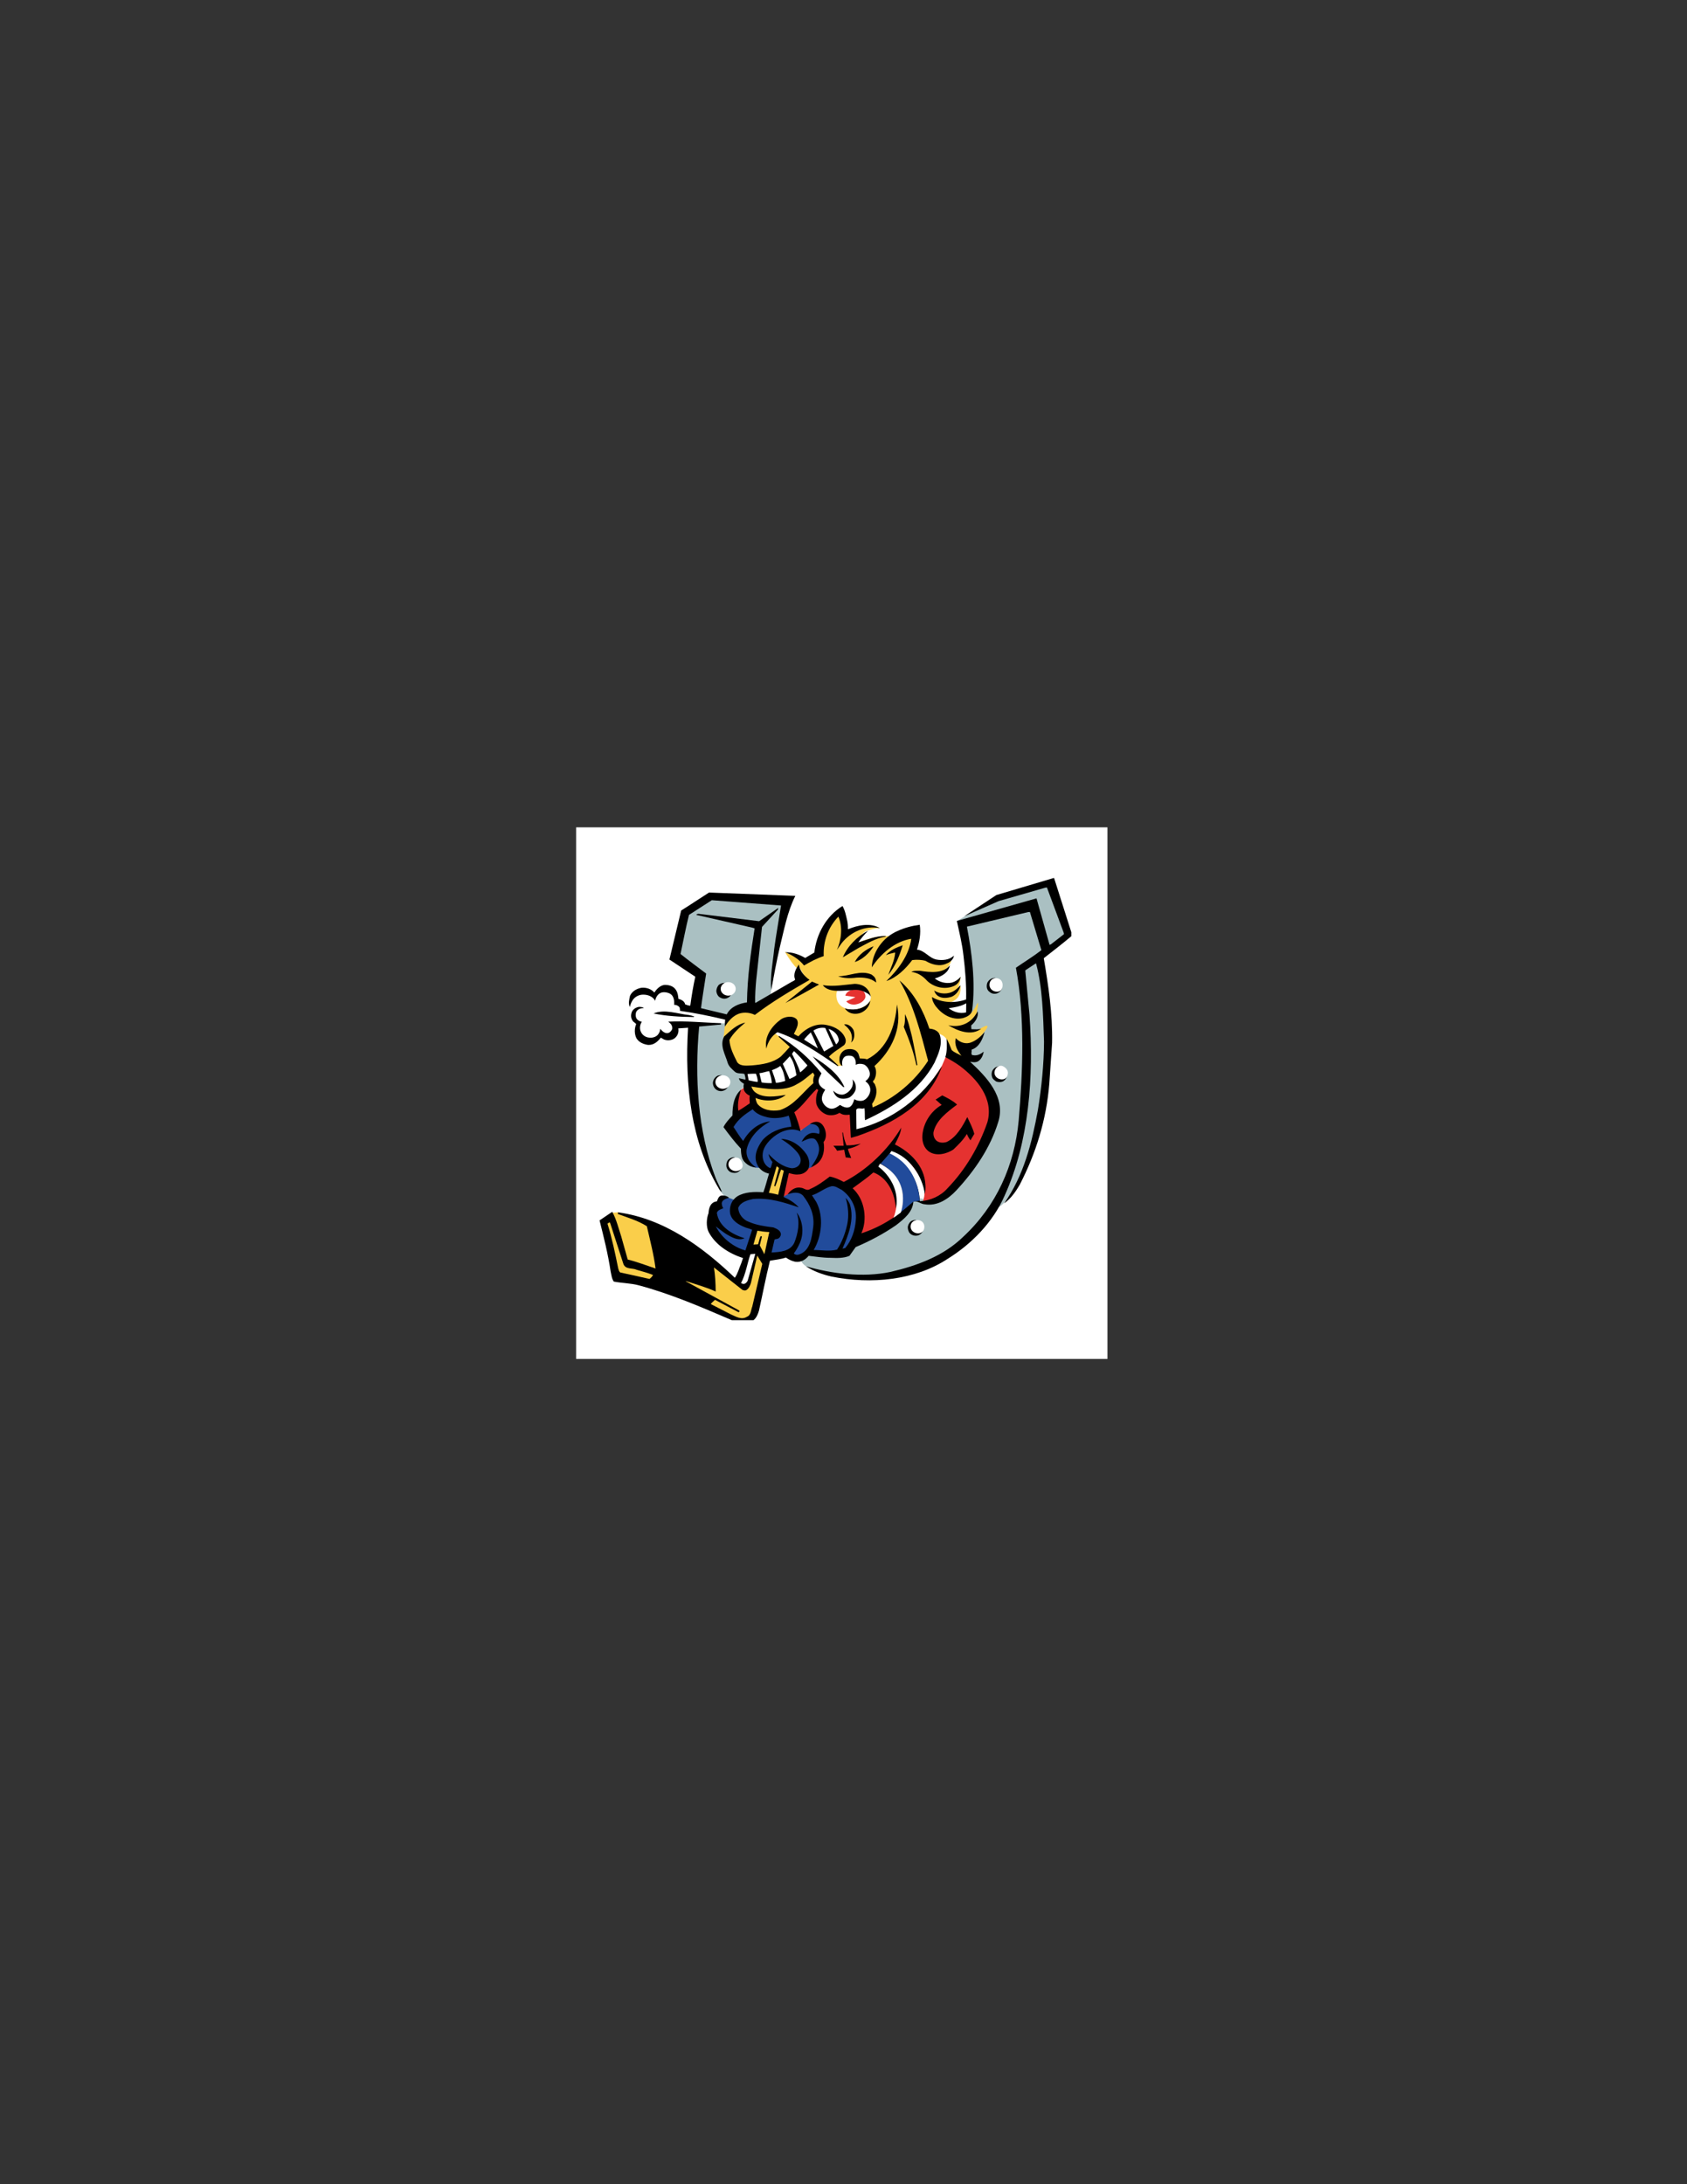 <?xml version="1.0" encoding="utf-8"?>
<!-- Generator: Adobe Illustrator 14.0.0, SVG Export Plug-In . SVG Version: 6.00 Build 43363)  -->
<!DOCTYPE svg PUBLIC "-//W3C//DTD SVG 1.1//EN" "http://www.w3.org/Graphics/SVG/1.1/DTD/svg11.dtd">
<svg version="1.1" id="Layer_1" xmlns="http://www.w3.org/2000/svg" xmlns:xlink="http://www.w3.org/1999/xlink" x="0px" y="0px"
	 width="612px" height="792px" viewBox="0 0 612 792" enable-background="new 0 0 612 792" xml:space="preserve">
<rect x="0" y="0" width="612" height="792" fill="#333333" stroke="none"/>
<g>
	<polygon fill-rule="evenodd" clip-rule="evenodd" fill="#FFFFFF" points="209,300 401.756,300 401.756,492.756 209,492.756 
		209,300 	"/>
	<path fill-rule="evenodd" clip-rule="evenodd" fill="#AAC0C2" d="M310.689,449.938l-3.678,4.313l-13.892-0.32
		c0,0-3.357,3.995-2.716,2.077c0,0-0.48,2.713,4.793,4.474c0,0,16.288,4.789,33.223,0.476c16.929-4.308,28.428-18.524,31.626-22.678
		c0,0,3.191,1.275,8.621-8.308c0,0,8.468-18.049,9.903-30.825c0,0,3.438-46.563-1.115-51.592l10.063-8.867l-6.47-18.925
		l-18.926,5.269l-14.856,8.868l1.676,1.436c0,0,4.794,25.876,2.156,34.738v16.053c0,0,18.69,11.26,5.51,31.146
		c0,0-5.27,11.979-18.686,18.69c0,0-2.877-1.677-6.47-1.677l-3.354,5.27L310.689,449.938L310.689,449.938z"/>
	<path fill-rule="evenodd" clip-rule="evenodd" fill="#AAC0C2" d="M251.752,371.033h11.5c0,0-1.917,16.289,7.026,16.609l0.32,6.39
		c0,0-4.153,0.481-3.834,8.948l-3.197,5.108l6.391,7.025c0,0-1.596,5.436,1.595,6.711c0,0,1.123,0.801,4.153,0.961
		c0,0,1.441,2.077,3.995,2.077l-2.237,8.621c0,0-9.583-1.595-10.54,3.038l-4.313-3.038c0,0-1.756-1.916-1.917-2.872
		c0,0-12.62-26.996-9.263-42.329l-1.121-17.411L251.752,371.033L251.752,371.033z"/>
	<path fill-rule="evenodd" clip-rule="evenodd" fill="#AAC0C2" d="M248.555,330.781l-3.514,16.613l8.627,6.07l-0.96,12.135
		l10.543,2.878c0,0,3.833-3.834,8.622-3.193c4.794,0.636,7.667-3.833,7.667-3.833l0.22-2.437c0,0,4.894-31.427,5.535-32.387
		l-27.794-2.237L248.555,330.781L248.555,330.781z"/>
	<path fill-rule="evenodd" clip-rule="evenodd" fill="#E53230" d="M295.833,393.712l-8.622,8.788l2.077,7.825l7.026-3.037
		c0,0,4.793,4.314,0.321,5.274c0,0,4.789,7.827-3.995,9.903c0,0-0.64,3.353-6.87,1.596l-2.873,10.704c0,0,5.27-3.036,6.39-3.036
		l3.672,0.96c0,0,7.026-4.153,7.827-4.474c0.796-0.321,5.589,2.076,5.589,2.076s14.378-10.063,17.249-14.697
		c0,0,14.857,11.185,11.181,19.967c0,0,13.26,2.076,23.644-24.435c0,0,5.91-15.338-4.634-21.408l-10.224-7.667l-1.917,4.474
		c0,0-6.711,10.543-8.307,11.179c-1.596,0.642-12.455,12.141-23.799,13.101l-0.636-8.467c0,0-3.357,1.277-4.794-0.32
		c0,0-9.423,4.313-6.55-7.026L295.833,393.712L295.833,393.712z"/>
	<path fill-rule="evenodd" clip-rule="evenodd" fill="#214B9B" d="M290.244,410.092l-1.316-1.441l-6.951,1.675
		c0,0-13.055,9.223-2.518,14.258l1.682-3.118c0,0,4.269,4.064,10.358,2.758c0.841-0.181,2.277-0.721,2.878-0.961
		c0.6-0.241,4.373-3.714,3.652-10.063c-0.72-6.345,1.196-4.429-0.72-5.51c-1.917-1.075-3.233-0.24-3.233-0.24L290.244,410.092
		L290.244,410.092z"/>
	<path fill-rule="evenodd" clip-rule="evenodd" fill="#214B9B" d="M286.17,432.85l-2.037,1.075l-0.835,0.841l-6.23-0.96
		c0,0-22.764,1.796-2.757,10.662l6.23,1.438l-1.316,9.103l7.427-0.836c0,0,0.596,2.513,3.472,1.196
		c2.877-1.316,6.47-5.149,6.109-11.86c-0.36-6.711-4.674-12.22-6.349-12.1C288.207,431.529,286.17,432.85,286.17,432.85
		L286.17,432.85z"/>
	<path fill-rule="evenodd" clip-rule="evenodd" fill="#214B9B" d="M273.71,445.305l-3.233,9.942c0,0-16.053-7.546-11.739-16.407
		l2.876-5.155l2.272,0.481l2.277,0.835c0,0,0.721,8.747,6.47,9.708C278.384,445.666,273.71,445.305,273.71,445.305L273.71,445.305z"
		/>
	<path fill-rule="evenodd" clip-rule="evenodd" fill="#214B9B" d="M273.154,401.063c0,0,5.59,5.431,13.256,1.598l2.237,5.909
		c0,0-18.53,2.397-11.023,14.692c0,0-6.386,1.281-7.667-2.872l-0.321-4.955l-5.428-7.025L273.154,401.063L273.154,401.063z"/>
	<path fill-rule="evenodd" clip-rule="evenodd" fill="#E53230" d="M272.514,400.423l-5.27,2.873c0,0-0.96-7.987,3.033-8.942
		l2.716,2.077L272.514,400.423L272.514,400.423z"/>
	<path fill-rule="evenodd" clip-rule="evenodd" fill="#FACE4A" d="M326.063,355.581l9.942,18.325c0,0,5.509,0.241,7.186,2.637
		c1.677,2.397,0.721,4.794,0.721,4.794l5.51,2.152l0.961-1.917l1.676-1.797c11.98-12.455,2.862-6.3,2.753-6.35
		c-0.12-0.051-5.148-0.235-5.148-0.235l4.553-5.515c0,0,1.231-5.564,0.239-3.593c-3.757,7.451-6.95,4.074-6.95,4.074l-7.906-4.549
		c0,0,9.583,1.917,8.867-6.229c0,0-1.682,6.946-8.628,2.632c0,0,8.148,3.597,8.628-5.75c0,0-4.644,5.899-10.544,0
		c-0.479-0.481,5.03-0.481,7.186-5.749l-15.572-0.956L326.063,355.581L326.063,355.581z"/>
	<path fill-rule="evenodd" clip-rule="evenodd" fill="#FACE4A" d="M316.359,385.405c0,0,0.24,5.035-0.48,5.755
		c-0.721,0.715,1.437,8.382-0.721,9.103c-2.156,0.721,0.241,3.112,0.241,3.112s19.646-3.353,24.199-26.591l-2.397-1.917
		l-10.298-18.691c0,0,4.549-15.812,4.789-17.009c0.241-1.2-7.666,0.481-7.666,0.481s-5.51-1.441-14.137,2.873
		c0,0,2.877-4.553,4.554-5.029c1.677-0.48,3.111-0.961,4.549-0.961c1.441,0-7.906-2.397-12.456,2.157l-1.441-7.667
		c0,0-6.224,2.637-7.426,14.376l-5.509,3.114l-7.426-3.353c0,0,5.028,8.387,5.028,5.269c0-0.239,2.637,4.554,2.637,4.554
		l-19.165,10.543c0,0-7.907,0.235-9.108,3.593l-1.196,3.112l-0.48,4.555l5.27,10.302c0,0,9.108,0,11.024-0.721
		c1.916-0.721,9.103-6.709,9.103-6.709l-6.465-4.789l-0.481-0.962l5.99-2.156l-0.481,2.397l4.313,2.637
		c0,0,4.074-8.388,12.937-2.878c0,0,5.353,3.993-4.469,8.548l4.709,4.153l1.677-0.241c0,0-3.114-4.553,2.877-4.553
		c5.99,0,2.157,2.157,2.633,2.878C311.566,385.405,316.359,385.405,316.359,385.405L316.359,385.405z"/>
	<polygon fill-rule="evenodd" clip-rule="evenodd" fill="#FACE4A" points="221.958,439.795 226.992,456.563 238.011,460.402 
		235.618,443.868 224.354,439.555 221.958,439.795 	"/>
	<path fill-rule="evenodd" clip-rule="evenodd" d="M388.644,339.475c-3.211,2.722-6.712,5.393-9.993,7.979
		c1.682,9.924,3.213,19.986,3.023,30.67l-1.006,14.712c-1.057,13.271-4.89,25.396-10.689,36.655c-1.485,2.587-3.258,5.129-5.7,6.855
		c7.091-10.019,10.064-21.854,12.266-33.979c1.296-8.001,2.156-16.338,2.202-24.675c-0.331-9.538-0.525-19.507-2.873-28.273
		l-0.095-0.095l-3.789,2.493l-0.044,0.239l1.53,15.952c1.582,22.669-0.145,46.003-9.057,65.605
		c-4.169,9.532-11.98,17.488-20.651,22.854c-11.739,7.717-27.647,9.348-42.121,6.42c-3.257-0.766-6.47-1.866-9.247-3.733
		c9.152,2.683,20.556,4.169,30.621,2.057c9.633-2.251,19.165-5.699,26.401-12.745c12.03-11.163,18.64-25.921,20.127-42.118
		c1.53-17.825,2.302-37.857-1.006-55.441c3.111-2.157,6.37-4.124,9.247-6.376l-4.168-13.846l-0.671,0.045l-22.188,5.274
		c1.871,9.678,3.161,20.222,1.916,30.38c-0.336,1.676-2.063,2.442-3.543,2.827c-3.883,0.766-7.426-1.392-9.729-4.409
		c-0.671-0.96-1.245-2.011-1.296-3.256c3.453,2.106,8.437,2.296,12.366,0.859c0.139-5.363-0.336-10.778-0.962-15.958
		c-0.475-4.308-1.53-8.432-2.392-12.505l28.893-8.192l4.745,16.864l0.476-0.19l4.743-3.688l-0.095-0.531l-6.086-16.388l-0.574,0.05
		l-16.965,4.888l-12.504,5.511l11.694-7.716l20.792-6.181h0.145l6.255,19.665V339.475L388.644,339.475z"/>
	<path fill-rule="evenodd" clip-rule="evenodd" d="M288.518,324.84c-2.924,5.891-4.12,12.505-5.701,18.925
		c-1.15,5.035-2.11,10.114-3.021,15.193c-0.476-4.984,0.574-9.874,1.055-14.808c0.72-5.319,1.677-10.543,2.492-15.813l-25.111-1.916
		l-8.287,5.319c-1.151,4.649-2.062,9.439-3.067,14.182c2.972,2.397,6.275,4.793,9.298,7.091c-0.625,4.123-1.342,8.336-1.873,12.555
		l9.343,2.251c1.441-2.827,4.508-3.928,7.335-4.357c0.141-9.153,1.386-18.066,2.777-26.838l-0.96-0.285l-20.222-4.599
		c0.481-0.671,1.392-0.24,2.063-0.24l20.751,2.536l6.895-4.789l-0.044,0.526l-5.8,6.325l-2.106,19.26
		c-0.24,2.688-0.431,5.42-0.386,8.146l0.146,0.146l13.08-7.616c0.431-0.241,0.96-0.386,1.296-0.817
		c-0.866-2.011,0.285-3.928,1.34-5.51c0.285,2.298,1.917,4.215,3.878,5.606c-6.945,4.023-13.511,7.856-19.836,12.694
		c-2.011-1.005-4.789-1.145-6.755,0c-1.631,0.867-3.118,2.544-4.074,4.219c-0.095-0.859-0.049-1.726,0.049-2.491
		c-5.369-1.292-10.783-2.397-16.388-3.208c0-0.575,0-1.295-0.531-1.631c-0.429-0.335-0.956-0.574-1.581-0.525
		c0.1-1.536-0.096-3.357-1.626-4.124c-1.106-0.526-2.878-0.766-3.884,0.145c-0.766,0.621-1.246,1.532-1.392,2.492
		c-0.715-1.392-2.392-2.156-3.974-2.207c-1.631-0.139-3.357,0.625-4.268,2.112c-0.43,0.715-0.766,1.487-0.911,2.348
		c-0.671-1.202-0.235-2.828,0.05-4.074c0.766-1.677,2.397-2.538,4.024-2.878c1.917-0.234,3.737,0.481,4.793,1.728
		c0.766-1.247,2.302-2.872,4.074-2.777c1.487,0.044,2.972,0.525,3.783,1.866c0.625,0.961,0.771,2.013,0.865,3.163
		c1.006,0.291,2.252,0.865,2.443,2.011c0.625,0.241,1.196,0.481,1.871,0.481c0.476-3.543,1.051-7.045,1.817-10.494l-9.388-6.23
		l4.263-17.774c3.403-2.111,6.705-4.363,10.108-6.52L288.518,324.84L288.518,324.84z"/>
	<path fill-rule="evenodd" clip-rule="evenodd" d="M307.353,333.899c0.189,0.905,0.285,1.865,0.235,2.922l0.145,0.095
		c3.452-1.441,8.001-2.397,11.454-0.386c-5.274-1.006-10.588,1.342-13.852,5.465l-1.721,2.441c1.625-3.543,2.156-8.386,0.525-12.074
		c-3.643,3.833-5.559,8.818-5.319,14.327c-2.536,0.815-4.838,2.061-7.141,3.403c-1.625-2.108-4.213-3.783-6.8-4.79
		c2.536-0.099,5.08,0.811,7.231,2.057l3.307-1.962c0.766-6.754,4.314-13.224,10.209-16.869
		C306.582,330.11,306.917,332.026,307.353,333.899L307.353,333.899z"/>
	<path fill-rule="evenodd" clip-rule="evenodd" d="M333.659,335.334c0.476,3.068-0.095,6.275-1.006,9.007
		c2.827,0.285,4.309,3.017,7.04,3.593c2.207,0.43,4.795,0.145,6.376-1.436c-0.146,1.341-1.392,2.441-2.638,2.873
		c-2.491,1.245-5.459,0.384-7.666-0.957c-1.486-0.431-3.213-0.481-4.839-0.285c-2.448,3.256-5.609,6.325-9.393,7.616
		c4.169-3.979,8.241-9.248,9.057-15.333c-5.944,0.911-11.163,5.509-14.326,10.348c0.19-5.509,4.073-10.924,9.342-13.175
		C328.099,336.435,330.781,335.714,333.659,335.334L333.659,335.334z"/>
	<path fill-rule="evenodd" clip-rule="evenodd" d="M311.375,341.705c3.213-0.911,6.275-2.392,9.92-2.297
		c0.049,0.044,0.049,0.19-0.046,0.24c-3.599,0.525-6.616,2.443-9.683,4.023l-5.796,3.448c1.627-3.973,5.22-7.616,9.153-9.627
		C313.628,338.783,312.331,340.319,311.375,341.705L311.375,341.705z"/>
	<path fill-rule="evenodd" clip-rule="evenodd" d="M322.255,353.494c0.91-2.637,2.251-5.129,2.492-8.002l-0.101-0.095
		c-1.146,0.241-2.251,0.526-3.303,0.956c1.721-1.917,3.879-2.777,6.129-3.593C326.327,346.594,324.842,350.282,322.255,353.494
		L322.255,353.494z"/>
	<path fill-rule="evenodd" clip-rule="evenodd" d="M316.936,343.097c-1.582,2.492-3.979,4.838-6.855,5.749
		C311.521,346.113,314.108,344.247,316.936,343.097L316.936,343.097z"/>
	<path fill-rule="evenodd" clip-rule="evenodd" d="M339.117,354.79c1.582,1.291,4.029,2.012,6.281,1.481
		c1.195-0.38,2.297-1.101,3.112-2.106c-0.19,1.392-1.056,2.778-2.441,3.354c-3.213,1.441-7.191,0.53-9.684-1.821
		c-1.53-1.722-3.492-3.063-5.745-3.258c0.767-0.525,2.107-0.43,3.114-0.43c3.642,0.574,8.336,1.101,10.828-1.962
		C344.103,352.729,341.565,354.07,339.117,354.79L339.117,354.79z"/>
	<path fill-rule="evenodd" clip-rule="evenodd" d="M317.076,354.12c0.53,0.571,0.77,1.292,0.77,2.151
		c-1.916-1.625-4.553-1.916-7.141-1.771c-2.207,0.291-4.699,0.291-6.661-0.525c4.074,0.095,8.096-2.397,12.17-0.576L317.076,354.12
		L317.076,354.12z"/>
	<path fill-rule="evenodd" clip-rule="evenodd" d="M361.161,354.646c-0.62,0.24-1.246,0.766-1.485,1.392
		c-0.241,0.62-0.095,1.436,0.239,1.96c0.43,0.53,1.006,0.911,1.677,0.961c0.815,0.095,1.485-0.385,1.967-0.866
		c-0.24,1.151-1.102,1.967-2.252,2.207c-1.006,0.19-1.872-0.194-2.492-0.766c-0.962-0.77-1.006-2.156-0.625-3.211
		C358.765,355.22,359.87,354.456,361.161,354.646L361.161,354.646z"/>
	<path fill-rule="evenodd" clip-rule="evenodd" d="M337.157,372.995c1.53,0.101,3.207,0.721,3.783,2.302
		c1.104,3.498-0.576,6.996-1.918,10.013c-5.319,10.019-15.332,16.344-25.205,20.892c-0.189-1.481,0.05-2.967-0.239-4.407
		c-0.907,0.624-2.394-0.526-2.968,0.669l0.095,7.002c12.695-2.973,24.101-11.601,31.051-22.91
		c-4.794,13.757-17.971,20.942-30.67,25.352l-2.297,0.671l-0.146-0.19l-0.38-8.197c-0.96,0.096-2.156,0.19-3.023-0.285l-0.715-0.385
		c-1.202,0.816-3.068,1.102-4.553,0.67c-1.771-0.62-3.354-2.201-3.834-4.022c-0.24-1.677,0-3.453,0.716-4.89l-0.57-0.43
		c-2.878,2.732-5.034,6.135-8.148,8.483c1.007,2.201,1.677,4.599,2.348,6.944c-3.354-1.625-7.141-0.189-9.728,1.871
		c-2.253,1.823-4.359,4.264-4.074,7.428c0.19,1.771,1.101,3.352,2.777,4.022c0.436-0.62,0.481-1.53,0.771-2.251
		c-0.67-0.812-1.247-1.817-1.441-2.924c2.156,2.348,5.084,4.745,8.436,5.175c1.292,0,2.443-0.525,3.019-1.722
		c0.859-2.301-1.005-4.168-2.538-5.654c-1.346-1.297-2.928-2.303-4.363-3.257c3.787,0.139,7.091,2.441,9.247,5.604
		c0.911,1.485,1.342,3.498,0.671,5.225c-0.671,1.149-2.057,2.057-3.593,2.057c-1.246,0.194-2.398-0.235-3.498-0.477l-1.867,8.672
		c2.011,0.911,3.928,2.012,5.459,3.738c-5.224-1.727-10.539-3.548-16.579-3.018c-2.011,0.43-4.553,1.102-5.363,3.207
		c0.043,2.303,1.815,4.359,3.877,5.08c2.732,1.201,5.799,1.631,8.867,2.012c1.146,0.48,2.633,1.057,2.732,2.492
		c-0.049,0.67-0.481,1.392-1.201,1.631l-1.101,0.24l-1.101,4.744c3.112-0.189,6.705-0.386,8.241-3.498
		c1.342-3.308,2.158-7.431,0.861-11.024c2.442,3.118,2.732,8.103,0.911,11.601c-0.525,1.145-1.15,2.201-1.917,3.207
		c0.285,0.48,0.956,0.576,1.486,0.531c4.504-1.152,5.029-6.282,5.559-10.209c0.475-4.409-1.2-8.002-3.692-11.215
		c-1.487-1.58-3.929-1.15-5.604-0.479c1.006-1.486,2.778-2.827,4.793-2.394c1.146,0.046,2.106,1.293,3.304,0.478
		c2.637-1.146,4.888-2.777,7.19-4.55c1.817,0.335,3.449,1.102,5.08,1.962c8.382-4.313,15.952-11.499,20.842-19.691
		c-0.19,2.106-1.342,4.118-2.302,6.086c5.609,2.777,10.733,7.855,11.069,14.611c0.1,1.15,0,2.251-0.19,3.403
		c-0.955-6.612-5.465-13.462-12.125-15.619l-0.671,0.956c6.616,3.068,10.639,10.064,10.974,17.25
		c3.884-0.241,7.526-1.866,10.019-4.695c6.61-6.804,11.45-15.191,14.468-23.908c2.446-8.627-3.833-15.813-9.918-20.418
		c-1.723-1.245-3.544-2.296-5.319-3.256c0.675-2.106,0.574-4.454,0.436-6.661c0.764,1.296,1.29,2.733,1.866,4.123
		c1.006,0.956,2.347,1.342,3.548,2.057c-1.441-1.721-2.688-3.878-2.063-6.371c1.392,1.532,3.644,2.348,5.655,1.487
		c1.916-0.721,3.542-2.208,4.789-3.693c-0.671,2.447-1.917,5.514-4.745,6.375c0.241,0.671-0.524,2.011,0.677,2.011
		c1.48,0.24,2.777-0.481,3.732-1.291c-0.19,1.291-0.86,2.872-2.107,3.543c-0.815,0.43-1.916,0.335-2.826,0.095
		c5.8,5.369,13.131,12.795,10.208,21.897c-2.828,9.248-8.437,17.494-15.193,24.775c-2.967,3.163-6.899,5.8-11.497,5.033
		c-1.438-0.099-2.493-1.296-4.075-1.055c-0.239,3.928-3.402,6.375-6.274,8.627c-4.648,3.207-9.583,5.795-14.668,7.951l-2.25,3.163
		c-2.108,0.91-4.55,0.815-6.997,0.721c-2.682,0-5.22-0.436-7.812-0.721c-1.146,1.391-2.777,2.446-4.838,2.156
		c-1.197-0.24-2.348-0.766-3.403-1.531c-1.817,0.62-3.834,0.811-5.794,1.146c-1.486,5.944-2.638,12.03-3.979,18.064
		c-0.372,1.288-0.931,2.698-2.009,3.498h-7.85c-11.056-4.732-22.097-9.526-33.797-12.65c-2.873-0.766-6.036-0.766-9.008-1.342
		c-0.766-1.051-0.861-2.392-1.151-3.637c-0.956-6.376-2.492-12.462-4.023-18.545l4.599-3.118c1.536,2.781,2.251,5.895,3.257,8.912
		l2.353,8.386c3.497,0.867,6.755,2.158,10.108,3.259c-0.671-5.221-2.011-10.253-3.163-15.332c-3.257-2.063-6.945-3.112-10.543-4.454
		l0.101-0.576c16.624,2.253,30.52,12.41,42.359,23.72c1.101-1.536,1.532-3.452,2.298-5.175l0.669-1.966
		c-4.983-1.632-10.013-4.699-12.505-9.538c-0.911-1.962-0.765-4.788,0-6.756c0.095-1.626,0.526-3.401,2.157-4.073l0.911-0.239
		c0.285-0.812,0.62-1.817,1.53-2.057c0.962-0.146,2.063,0.139,2.829,0.765c-0.861,0.336-2.538,0.671-2.633,2.063
		c0.045,0.671,0.19,1.241,0.57,1.771c-0.81,0.335-2.011,0.62-2.346,1.676c0.721,5.079,5.704,7.856,10.063,9.203
		c-2.397,1.051-4.694-0.387-6.61-1.487c-1.341-0.865-2.587-1.871-3.833-2.827c2.107,4.118,6.275,7.521,10.735,8.723l2.441-7.476
		c-0.671-0.336-1.582-0.576-2.346-0.816c-2.397-0.911-5.035-2.396-5.656-5.128c-0.334-2.538,0.576-4.886,2.682-6.227
		c2.683-1.585,6.135-1.681,9.394-1.44c0.815-2.202,1.341-4.504,2.061-6.757c-1.776-0.335-3.548-1.53-4.268-3.257
		c-1.532-3.068,0.101-6.471,1.922-8.912c2.586-2.878,6.42-4.458,10.394-4.838c-0.046-1.393-0.527-2.688-0.907-4.029
		c-2.251,0.815-5.129,1.2-7.671,0.626c-2.011-0.481-4.072-1.202-5.414-2.924c-2.777,1.817-5.124,3.398-6.945,6.422
		c1.196,1.771,2.156,3.446,3.498,5.078c2.062-3.688,5.605-6.755,9.823-7.091c-3.929,2.107-7.522,5.605-8.532,10.063
		c-0.475,2.827,1.245,5.219,3.453,6.66c-1.967-0.194-4.363-1.347-5.129-3.548c-0.334-1.006-0.431-2.302-0.431-3.308
		c-2.346-2.492-4.217-4.983-6.325-7.812c0.766-1.58,2.013-2.872,3.258-4.213c0-3.599,0.531-7.046,3.118-9.394
		c-0.671,2.348-1.392,4.89-1.005,7.522l0.095,0.095c1.435-0.766,2.682-1.722,4.073-2.633c0-0.815-0.195-1.871,0-2.781
		c-0.816-0.287-1.631-1.007-2.016-1.771c-0.285-0.766-0.336-1.772-0.095-2.542c-0.811-0.477-1.676-1.051-1.822-2.013l2.354,0.531
		c0.043-0.721-0.146-1.39-0.336-2.062c-1.105-0.386-2.637,0.046-3.548-0.865c-1.056-0.956-2.202-1.917-2.587-3.303
		c-0.861-2.972-2.972-6.23-1.246-9.443c2.397-2.156,4.553-4.358,7.666-5.028c-2.156,1.821-4.409,3.833-5.75,6.275
		c0.145,2.922,1.582,5.559,2.827,8.101c1.196,1.627,3.688,1.196,5.415,1.146c3.738-0.334,7.521-0.911,10.399-3.207
		c1.055-1.057,2.201-2.252,3.256-3.498l-4.072-3.694l0.145-0.285c5.75,3.499,11.069,8.051,15.427,13.563
		c-0.525,1.055-1.246,2.011-1.006,3.306c0.145,1.152,1.392,2.158,2.348,2.633c-0.812,1.246-1.677,2.928-0.911,4.509
		c0.574,1.24,1.727,2.252,3.116,2.392c1.292,0,2.203-0.671,3.164-1.386c1.005,0.62,2.25,1.291,3.498,0.765
		c0.961-0.574,1.436-1.771,1.677-2.827c0.911,0.526,2.106,0.766,3.213,0.48c1.341-0.53,2.396-2.017,2.586-3.452
		c0.19-1.486-0.626-2.777-1.776-3.547c0.865-0.667,1.727-1.627,1.632-2.873c-0.19-1.342-1.006-2.733-2.251-3.258
		c-0.962-0.291-2.063-0.291-2.879,0.19c0.146-1.196-0.14-2.587-1.24-3.163c-0.771-0.24-1.727-0.285-2.497,0.051
		c-0.906,0.524-1.241,1.582-1.196,2.682l0.095,0.859c-1.051-0.574-1.146-1.865-1.051-3.017c0.19-1.291,1.006-2.441,2.251-2.922
		c1.146-0.334,2.633-0.334,3.638,0.335c0.911,0.67,1.347,1.726,1.441,2.828c0.861,0.044,1.867,0.044,2.683,0.335
		c7.382-3.738,10.253-11.929,10.829-19.887c2.011,8.817-2.062,16.819-8.146,22.328c0.91,1.487,0.671,3.645-0.145,5.08
		c-1.052,0.67,0.384,1.151,0.384,1.821c1.057,2.302,0.241,4.984-1.101,6.806l0.19,1.297c8.001-3.309,15.288-9.443,20.127-16.92
		c-2.683-10.013-5.13-20.171-10.399-29.133C331.787,360.205,335,366.575,337.157,372.995L337.157,372.995z"/>
	<path fill-rule="evenodd" clip-rule="evenodd" d="M297.144,356.992c-4.023,2.252-8.146,4.599-12.265,6.711l9.678-7.766
		C295.417,356.322,296.284,356.657,297.144,356.992L297.144,356.992z"/>
	<path fill-rule="evenodd" clip-rule="evenodd" d="M263.075,356.372c-0.574,0.334-1.295,0.861-1.485,1.582
		c-0.196,0.62-0.095,1.291,0.24,1.816c0.43,0.48,0.911,0.867,1.53,0.961c0.816,0.145,1.677-0.241,2.158-0.911
		c-0.145,1.006-1.005,1.966-2.012,2.201c-1.005,0.29-2.011-0.045-2.783-0.67c-0.524-0.57-0.81-1.291-0.859-2.057
		c0.094-0.865,0.384-1.727,1.055-2.302C261.59,356.563,262.26,356.372,263.075,356.372L263.075,356.372z"/>
	<path fill-rule="evenodd" clip-rule="evenodd" d="M345.159,361.451c-1.532,0.476-3.448,0.67-4.84-0.291
		c-0.721-0.43-1.202-1.246-1.441-2.011c1.968,1.392,5.225,1.487,7.286,0.095c0.911-0.576,1.581-1.291,2.302-2.011
		C348.131,359.003,346.886,360.781,345.159,361.451L345.159,361.451z"/>
	<path fill-rule="evenodd" clip-rule="evenodd" d="M315.688,362.982c-0.239,1.677-1.295,3.164-2.827,3.979
		c-1.245,0.715-2.972,0.859-4.363,0.334c-0.91-0.334-1.436-0.91-2.057-1.676c0.335-0.095,0.57,0.285,0.956,0.241
		c3.118,0.475,6.564-0.195,8.241-2.927L315.688,362.982L315.688,362.982z"/>
	<path fill-rule="evenodd" clip-rule="evenodd" fill="#FFFFFF" d="M350.479,367.105c-2.303,0.57-4.65-0.195-6.327-1.536
		c2.203-0.285,4.454-0.671,6.371-1.771L350.479,367.105L350.479,367.105z"/>
	<path fill-rule="evenodd" clip-rule="evenodd" d="M233.557,365.524c-1.15,0.045-2.207,0.336-2.777,1.437
		c-0.291,0.955-0.239,2.156,0.476,2.777c0.48,0.43,1.005,0.669,1.582,0.765c-0.62,0.911-0.861,2.207-0.475,3.308
		c0.475,1.438,1.815,2.397,3.302,2.443c1.438,0.145,2.878-0.475,3.453-1.771c0.285-0.43,0.336-0.957,0.431-1.437
		c0.575,0.766,1.485,1.631,2.537,1.582c0.72-0.05,1.296-0.575,1.631-1.2c0.336-0.526,0.146-1.292-0.145-1.817
		c-0.334-0.53-0.715-0.766-1.15-1.15c6.424-0.336,12.75,0.335,19.171,0.574l-0.051,0.476l-7.906,0.72
		c-1.727,18.641-0.43,37.952,5.8,54.436c0.671,1.916,1.722,3.643,2.443,5.51c-0.576-0.236-0.911-0.861-1.247-1.438
		c-9.867-16.768-12.315-37.229-11.019-58.077l-3.548,0.24c0.291,1.486-0.334,2.973-1.626,3.789c-1.056,0.62-2.637,0.715-3.738,0.139
		l-0.96-0.575c-1.247,1.536-2.587,2.732-4.648,2.637c-1.582-0.24-3.209-0.861-4.169-2.348c-0.816-1.531-0.816-3.593-0.141-5.173
		c-0.196-0.431-0.77-0.625-1.055-0.962c-0.911-1.005-1.005-2.441-0.431-3.643c0.475-0.956,1.532-1.53,2.587-1.677
		C232.456,365.189,233.171,365.088,233.557,365.524L233.557,365.524z"/>
	<path fill-rule="evenodd" clip-rule="evenodd" d="M352.344,371.799c0,0.525,0,0.861,0.051,1.392c1.196,0,2.536,0.19,3.593-0.196
		c-3.644,2.827-8.672,0.771-11.98-1.246c3.833,0.96,7.763-0.475,9.873-3.739l0.812-1.291
		C355.031,368.682,353.83,370.554,352.344,371.799L352.344,371.799z"/>
	<path fill-rule="evenodd" clip-rule="evenodd" d="M251.862,368.586l-0.19,0.196c-4.985-0.049-9.924-0.336-14.572-1.296
		c3.977-1.676,8.676,0.145,12.844,0.576C250.616,368.207,251.286,368.351,251.862,368.586L251.862,368.586z"/>
	<path fill-rule="evenodd" clip-rule="evenodd" d="M330.781,375.632c0.766,3.449,1.392,6.946,2.012,10.494l-0.335,0.24
		c-1.006-4.888-2.683-9.487-4.599-14.042c0.524-1.386,0.43-2.968,0.43-4.599C329.535,370.168,330.061,372.95,330.781,375.632
		L330.781,375.632z"/>
	<path fill-rule="evenodd" clip-rule="evenodd" d="M289.092,369.693c0.962,1.771-0.38,3.639-1.101,5.219l1.631,0.867
		c2.682-2.924,6.465-5.034,10.589-4.029c2.777,0.531,5.794,2.302,6.565,5.179c0.141,0.766-0.05,1.48-0.53,2.011
		c-1.866,1.437-3.878,2.443-5.554,4.264l3.353,3.112c0.045,0.145-0.095,0.196-0.145,0.24c-6.996-4.694-13.896-9.627-21.847-12.264
		c-2.158,1.296-3.549,3.593-4.029,5.938c-0.911-4.357,2.061-8.286,5.319-10.638C284.879,368.586,287.706,368.111,289.092,369.693
		L289.092,369.693z"/>
	<path fill-rule="evenodd" clip-rule="evenodd" d="M309.648,373.525c0.481,1.532,0.432,3.498-0.91,4.504
		c0.625-1.391,0.336-3.547-0.816-4.838c-0.43-0.625-1.101-1.151-1.72-1.682C307.492,371.079,309.028,372.28,309.648,373.525
		L309.648,373.525z"/>
	<path fill-rule="evenodd" clip-rule="evenodd" fill="#FFFFFF" d="M302.318,379.276c-1.055,0.669-2.25,1.291-3.352,2.011
		l-3.884-7.572c1.15-0.815,2.732-1.245,4.313-0.96L302.318,379.276L302.318,379.276z"/>
	<path fill-rule="evenodd" clip-rule="evenodd" fill="#FFFFFF" d="M304.285,377.164c-0.051,0.625-0.53,1.2-0.962,1.537l-2.731-5.605
		C302.368,373.621,304.139,375.153,304.285,377.164L304.285,377.164z"/>
	<path fill-rule="evenodd" clip-rule="evenodd" fill="#FFFFFF" d="M296.713,380.136l-5.034-3.162
		c0.721-0.956,1.582-1.821,2.447-2.637C295.082,376.208,295.948,378.269,296.713,380.136L296.713,380.136z"/>
	<path fill-rule="evenodd" clip-rule="evenodd" fill="#FFFFFF" d="M292.926,386.316c-0.622,0.816-1.722,1.821-2.633,2.542
		c-0.721-2.303-1.871-4.504-2.973-6.711c0.241-0.38,0.431-0.715,0.766-1.005C289.813,382.773,291.394,384.545,292.926,386.316
		L292.926,386.316z"/>
	<path fill-rule="evenodd" clip-rule="evenodd" fill="#FFFFFF" d="M288.947,389.864c-0.716,0.625-1.677,0.961-2.538,1.391
		l-2.441-5.509l2.536-2.732C287.991,384.88,288.472,387.422,288.947,389.864L288.947,389.864z"/>
	<path fill-rule="evenodd" clip-rule="evenodd" d="M306.297,394.128c-0.095,0.24-0.336-0.046-0.526-0.095
		c-3.692-3.593-7.715-6.996-10.974-10.973C299.301,385.792,304.09,389.144,306.297,394.128L306.297,394.128z"/>
	<path fill-rule="evenodd" clip-rule="evenodd" fill="#FFFFFF" d="M284.879,391.926c-1.106,0.38-2.207,0.669-3.403,0.715
		c-0.291-1.582-0.96-3.063-1.441-4.599c1.056-0.38,2.112-0.816,3.023-1.531C284.109,388.042,284.588,390.01,284.879,391.926
		L284.879,391.926z"/>
	<path fill-rule="evenodd" clip-rule="evenodd" d="M362.933,386.651c-0.715,0.241-1.245,0.816-1.53,1.536
		c-0.146,0.721,0.05,1.582,0.524,2.158c0.576,0.525,1.247,0.766,2.063,0.62c0.529-0.139,1.056-0.38,1.341-0.911
		c-0.141,0.816-0.62,1.536-1.392,2.013c-0.765,0.384-1.721,0.384-2.536,0.099c-0.576-0.43-1.297-0.865-1.487-1.631
		c-0.285-0.721-0.239-1.772,0.19-2.442C360.682,387.132,361.736,386.512,362.933,386.651L362.933,386.651z"/>
	<path fill-rule="evenodd" clip-rule="evenodd" fill="#FFFFFF" d="M279.029,388.378c0.481,1.436,0.911,2.876,0.96,4.363
		c-1.295,0.045-2.542-0.051-3.693-0.241l-0.811-3.357C276.733,389.048,277.833,388.568,279.029,388.378L279.029,388.378z"/>
	<path fill-rule="evenodd" clip-rule="evenodd" fill="#FACE4A" d="M295.468,389.864c-0.431,0.815-0.576,1.873-0.386,2.878
		c-3.878,3.352-6.996,8.097-12.119,9.774c-2.928,0.524-6.325,0.049-8.198-2.253c-0.384-0.671-0.574-1.392-0.669-2.156
		c3.306,1.436,8.146,1.295,10.974-1.103c-3.643,0.576-8.242,1.388-11.26-1.055c-0.626-0.576-0.96-1.245-1.246-1.962
		c5.218,0.812,11.929,2.012,16.528-0.865c2.112-1.055,3.929-2.732,5.8-4.214L295.468,389.864L295.468,389.864z"/>
	<path fill-rule="evenodd" clip-rule="evenodd" fill="#FFFFFF" d="M274.24,389.339c0.335,0.956,0.715,1.916,0.62,2.967
		c-1.101-0.045-2.202-0.38-3.257-0.57l-0.431-2.303C272.083,389.384,273.184,389.289,274.24,389.339L274.24,389.339z"/>
	<path fill-rule="evenodd" clip-rule="evenodd" d="M261.83,389.915c-0.675,0.234-1.246,0.764-1.486,1.485
		c-0.24,0.766,0,1.531,0.475,2.107c0.625,0.669,1.682,0.955,2.542,0.574c0.336-0.194,0.671-0.384,0.911-0.72
		c-0.145,1.006-0.86,1.821-1.917,2.158c-1.006,0.334-2.206,0-2.877-0.721c-0.475-0.475-0.812-1.196-0.861-2.012
		c0-1.197,0.815-2.347,1.867-2.777C260.965,389.958,261.395,389.769,261.83,389.915L261.83,389.915z"/>
	<path fill-rule="evenodd" clip-rule="evenodd" d="M310.414,395.039c-0.334,1.201-1.34,2.347-2.296,2.922
		c-1.297,0.53-2.922,0.671-4.169-0.046c-0.865-0.574-1.487-1.485-1.681-2.446c0.91,0.961,2.112,1.535,3.502,1.44
		c1.482-0.289,2.828-1.536,3.403-2.922c0.285-0.721,0.336-1.776,0.095-2.587C310.225,392.356,310.654,393.653,310.414,395.039
		L310.414,395.039z"/>
	<path fill-rule="evenodd" clip-rule="evenodd" d="M347.17,400.502v0.046c-3.402,2.587-7.621,5.61-8.531,10.063
		c-0.096,1.151,0.239,2.207,1.055,2.974c1.006,0.86,2.542,0.91,3.789,0.48c3.593-1.771,5.699-5.705,7.426-9.008
		c0.91,1.962,1.966,3.929,2.537,6.085l-1.387,2.347c-0.53-0.671-0.961-1.486-1.295-2.302c-1.342,2.157-2.974,3.789-4.885,5.61
		c-2.396,1.625-6.136,2.536-8.722,0.86c-1.968-1.247-2.733-3.688-2.543-6.04c0.386-4.503,3.067-8.718,6.996-10.969l-2.202-1.922
		l2.397-1.532C343.672,398.106,345.589,399.066,347.17,400.502L347.17,400.502z"/>
	<path fill-rule="evenodd" clip-rule="evenodd" d="M299.156,409.225c0.625,1.532,0.721,3.544-0.38,4.884
		c0.475,2.783,0,5.896-2.302,7.812c-0.671,0.53-1.437,1.006-2.252,1.342c1.627-2.537,4.12-5.75,2.252-9.103
		c-0.291-0.525-0.625-1.057-1.202-1.296c-1.676-0.38-3.063,0.53-4.454,1.15c0.721-1.485,2.013-2.972,3.834-3.208
		c0.859-0.049,1.727,0.096,2.441,0.381c0.385-0.671,0.195-1.962-0.38-2.631c-0.72-0.816-1.726-1.058-2.876-0.963
		c0.911-0.67,2.251-1.1,3.357-0.619C298.15,407.403,298.776,408.265,299.156,409.225L299.156,409.225z"/>
	<path fill-rule="evenodd" clip-rule="evenodd" d="M305.816,410.662c0.19,1.631,0.671,3.161,1.247,4.647
		c1.727,0.046,3.497-0.195,5.174-0.625c-1.341,0.96-3.018,1.536-4.648,1.916c0.29,1.106,0.77,2.207,1.201,3.309l-2.013-0.24
		l-0.53-2.777l-2.586,0.38c-0.285-0.621-0.861-1.291-1.342-1.821h3.738l-0.479-4.788H305.816L305.816,410.662z"/>
	<path fill-rule="evenodd" clip-rule="evenodd" d="M266.668,419.624c-0.865,0.334-1.58,1.195-1.58,2.251
		c0,0.671,0.38,1.246,0.955,1.722c0.531,0.291,1.247,0.53,1.873,0.291c0.43-0.19,0.81-0.386,1.15-0.816h0.045
		c-0.145,0.765-0.671,1.485-1.392,1.917c-0.81,0.43-1.772,0.385-2.631,0.05c-0.912-0.436-1.677-1.486-1.582-2.637
		c0-0.816,0.335-1.677,1.006-2.158C265.132,419.764,265.853,419.574,266.668,419.624L266.668,419.624z"/>
	<path fill-rule="evenodd" clip-rule="evenodd" fill="#E53230" d="M327.574,435.482c-0.102,1.435-0.341,2.781-0.771,4.022
		c-4.214,3.403-9.197,6.04-14.327,7.717c2.206-4.89,1.296-11.739-2.537-15.714l-0.626-0.626c2.542-1.916,5.13-3.643,7.526-5.749
		c5.219,1.917,7.807,7.616,8.143,12.986c1.536-4.264-0.045-9.008-3.019-12.315c-0.956-0.962-1.962-1.968-3.162-2.783l0.765-0.859
		C324.312,424.988,327.813,429.731,327.574,435.482L327.574,435.482z"/>
	<path fill-rule="evenodd" clip-rule="evenodd" fill="#FACE4A" d="M280.851,429.972l0.386,0.241
		c0.816-1.968,1.341-4.124,2.106-6.135l1.006,0.43c-0.671,2.922-1.386,5.846-2.063,8.722c-1.101-0.335-2.251-0.524-3.352-0.715
		l2.827-9.633l0.816,0.62L280.851,429.972L280.851,429.972z"/>
	<path fill-rule="evenodd" clip-rule="evenodd" fill="#214B9B" d="M305.291,431.408c3.542,2.492,5.604,6.564,5.173,11.024
		c-0.285,3.737-1.484,7.281-3.832,10.108l-1.006,0.239c2.106-4.838,4.408-10.543,2.683-16.099c-0.387-0.814-0.816-1.631-1.532-2.302
		c0.91,2.828,1.247,6.471,0.576,9.583c-0.721,3.309-1.872,6.375-3.693,9.152c-2.777,0.721-5.56,0.146-8.482,0.146
		c2.922-4.939,3.738-12.126,0.96-17.395l-1.581-2.447c2.491-0.715,4.599-2.683,7.141-3.303
		C303.133,429.972,304.09,430.882,305.291,431.408L305.291,431.408z"/>
	<path fill-rule="evenodd" clip-rule="evenodd" d="M332.508,442.382c-0.525,0.19-1.246,0.766-1.436,1.392
		c-0.241,0.524-0.196,1.291,0.14,1.771c0.29,0.576,0.961,1.006,1.581,1.15c0.866,0.146,1.631-0.289,2.157-0.911
		c-0.095,1.006-1.051,1.968-2.012,2.202c-1.195,0.291-2.397-0.14-3.067-1.05c-0.43-0.721-0.672-1.582-0.481-2.397
		c0.196-0.721,0.721-1.581,1.486-1.916C331.356,442.433,331.982,442.332,332.508,442.382L332.508,442.382z"/>
	<path fill-rule="evenodd" clip-rule="evenodd" fill="#FACE4A" d="M226.177,458.385c0.815,2.018,3.257,1.297,4.838,2.063
		c2.017,0.575,3.978,1.101,5.895,1.871c-0.241,0.476-0.766,1.051-1.292,1.436c-3.496-0.815-7.045-1.58-10.593-2.346
		c-0.525-0.386-0.576-1.006-0.766-1.536c-1.101-5.46-2.251-10.924-3.878-16.148c0.19-0.241,0.526-0.336,0.811-0.526l0.194,0.38
		L226.177,458.385L226.177,458.385z"/>
	<path fill-rule="evenodd" clip-rule="evenodd" fill="#FACE4A" d="M279.079,446.746l-1.772,8.046l-1.681-3.207l0.77-3.163
		c-0.05-0.24-0.384-0.05-0.479-0.195c-0.431,0.961-0.576,2.017-0.911,2.973l-1.677,0.095l1.436-5.028
		C276.202,446.505,277.592,446.695,279.079,446.746L279.079,446.746z"/>
	<path fill-rule="evenodd" clip-rule="evenodd" fill="#FFFFFF" d="M271.218,464.425c-0.285,0.48-0.671,1.006-1.246,1.101
		c-0.431,0.096-0.812-0.095-1.146-0.285c1.721-3.213,2.202-6.996,3.403-10.448c0.57-0.095,1.196-0.095,1.772-0.145L271.218,464.425
		L271.218,464.425z"/>
	<path fill-rule="evenodd" clip-rule="evenodd" fill="#FACE4A" d="M272.898,473.769c-0.53,1.295-0.384,3.162-2.016,3.737
		c-1.916,1.2-3.973-0.146-5.65-0.86l-7.381-3.789c0.336-0.525,1.005-1.006,1.532-1.53l8.576,4.504l0.386-0.387l-0.334-0.335
		l-19.121-10.442c-0.046-0.051-0.096-0.097-0.046-0.146c3.593,1.196,7.333,2.207,10.779,3.789c0-2.922-0.19-5.99-0.62-8.722
		l10.348,8.146c0.432,0.141,1.058,0.335,1.487,0c0.816-0.53,1.291-1.581,1.582-2.541l2.296-9.919l1.821,3.018L272.898,473.769
		L272.898,473.769z"/>
	<path fill-rule="evenodd" clip-rule="evenodd" fill="#FFFFFF" d="M309.729,366.005c3.613-0.121,7.085-2.922,5.965-5.315
		c-1.216-2.597-3.108-2.837-6.601-2.837c-3.498,0-5.689,0.091-5.689,2.958C303.404,363.677,305.121,366.159,309.729,366.005
		L309.729,366.005z"/>
	<path fill-rule="evenodd" clip-rule="evenodd" fill="#E53230" d="M306.657,361.03l3.352,0.481c0,0,0.481,0,0,0.235
		c-0.479,0.24-2.997,1.321-2.997,1.321s1.081,1.556,3.479,1.136c2.396-0.42,3.412-1.978,3.472-2.752
		c0.075-0.951-0.595-2.963-3.172-2.818C306.981,358.849,306.657,361.03,306.657,361.03L306.657,361.03z"/>
	<path fill-rule="evenodd" clip-rule="evenodd" d="M314.823,358.908c0.576,0.721,0.875,1.677,1.116,2.587
		c-0.386-0.911-1.592-1.531-2.457-1.917c-0.56-0.18-1.771-0.98-4.84-0.525c-3.308,0.141-7.76,0.956-10.063-1.676v-0.145
		c3.928,0.62,7.666-0.146,11.5-0.481C311.901,356.802,313.723,357.378,314.823,358.908L314.823,358.908z"/>
	<path fill-rule="evenodd" clip-rule="evenodd" fill="#214B9B" d="M319.472,421.945c0,0,11.084,5.444,7.313,17.489
		c-0.116,0.36,4.548-3.713,4.548-3.713l2.276-0.36c0,0,0-12.1-10.898-17.129L319.472,421.945L319.472,421.945z"/>
	<path fill-rule="evenodd" clip-rule="evenodd" fill="#FFFFFF" d="M318.636,423.021c0,0,9.943,6.711,5.51,18.571l2.639-1.917
		c0,0,4.428-11.62-7.553-17.729L318.636,423.021L318.636,423.021z"/>
	<path fill-rule="evenodd" clip-rule="evenodd" fill="#FFFFFF" d="M264.188,361.03c1.495,0,2.712-1.101,2.712-2.457
		c0-1.356-1.217-2.457-2.712-2.457c-1.497,0-2.714,1.101-2.714,2.457C261.474,359.929,262.691,361.03,264.188,361.03L264.188,361.03
		z"/>
	<path fill-rule="evenodd" clip-rule="evenodd" fill="#FFFFFF" d="M262.24,394.813c1.497,0,2.712-1.101,2.712-2.457
		c0-1.356-1.215-2.457-2.712-2.457c-1.496,0-2.712,1.101-2.712,2.457C259.528,393.712,260.744,394.813,262.24,394.813
		L262.24,394.813z"/>
	<path fill-rule="evenodd" clip-rule="evenodd" fill="#FFFFFF" d="M266.974,424.643c1.497,0,2.698-1.131,2.413-2.457
		c-0.24-1.115-0.916-2.457-2.413-2.457c-1.495,0-2.712,1.101-2.712,2.457C264.261,423.541,265.479,424.643,266.974,424.643
		L266.974,424.643z"/>
	<path fill-rule="evenodd" clip-rule="evenodd" fill="#FFFFFF" d="M333.038,447.222c1.502,0,2.292-1.041,2.292-2.393
		c0-1.36-0.97-2.401-2.473-2.401c-1.496,0-2.525,0.98-2.525,2.337C330.332,446.125,331.541,447.222,333.038,447.222L333.038,447.222
		z"/>
	<path fill-rule="evenodd" clip-rule="evenodd" fill="#FFFFFF" d="M363.469,391.4c1.495,0,2.172-1.101,2.172-2.457
		c0-1.356-1.572-2.336-2.172-2.457c-1.467-0.295-2.712,1.101-2.712,2.457C360.757,390.299,361.973,391.4,363.469,391.4
		L363.469,391.4z"/>
	<path fill-rule="evenodd" clip-rule="evenodd" fill="#FFFFFF" d="M361.672,359.595c1.496,0,2.052-1.101,2.052-2.457
		c0-1.355-0.916-2.457-2.412-2.457c-1.497,0-2.352,1.101-2.352,2.457C358.96,358.494,360.175,359.595,361.672,359.595
		L361.672,359.595z"/>
</g>
</svg>
